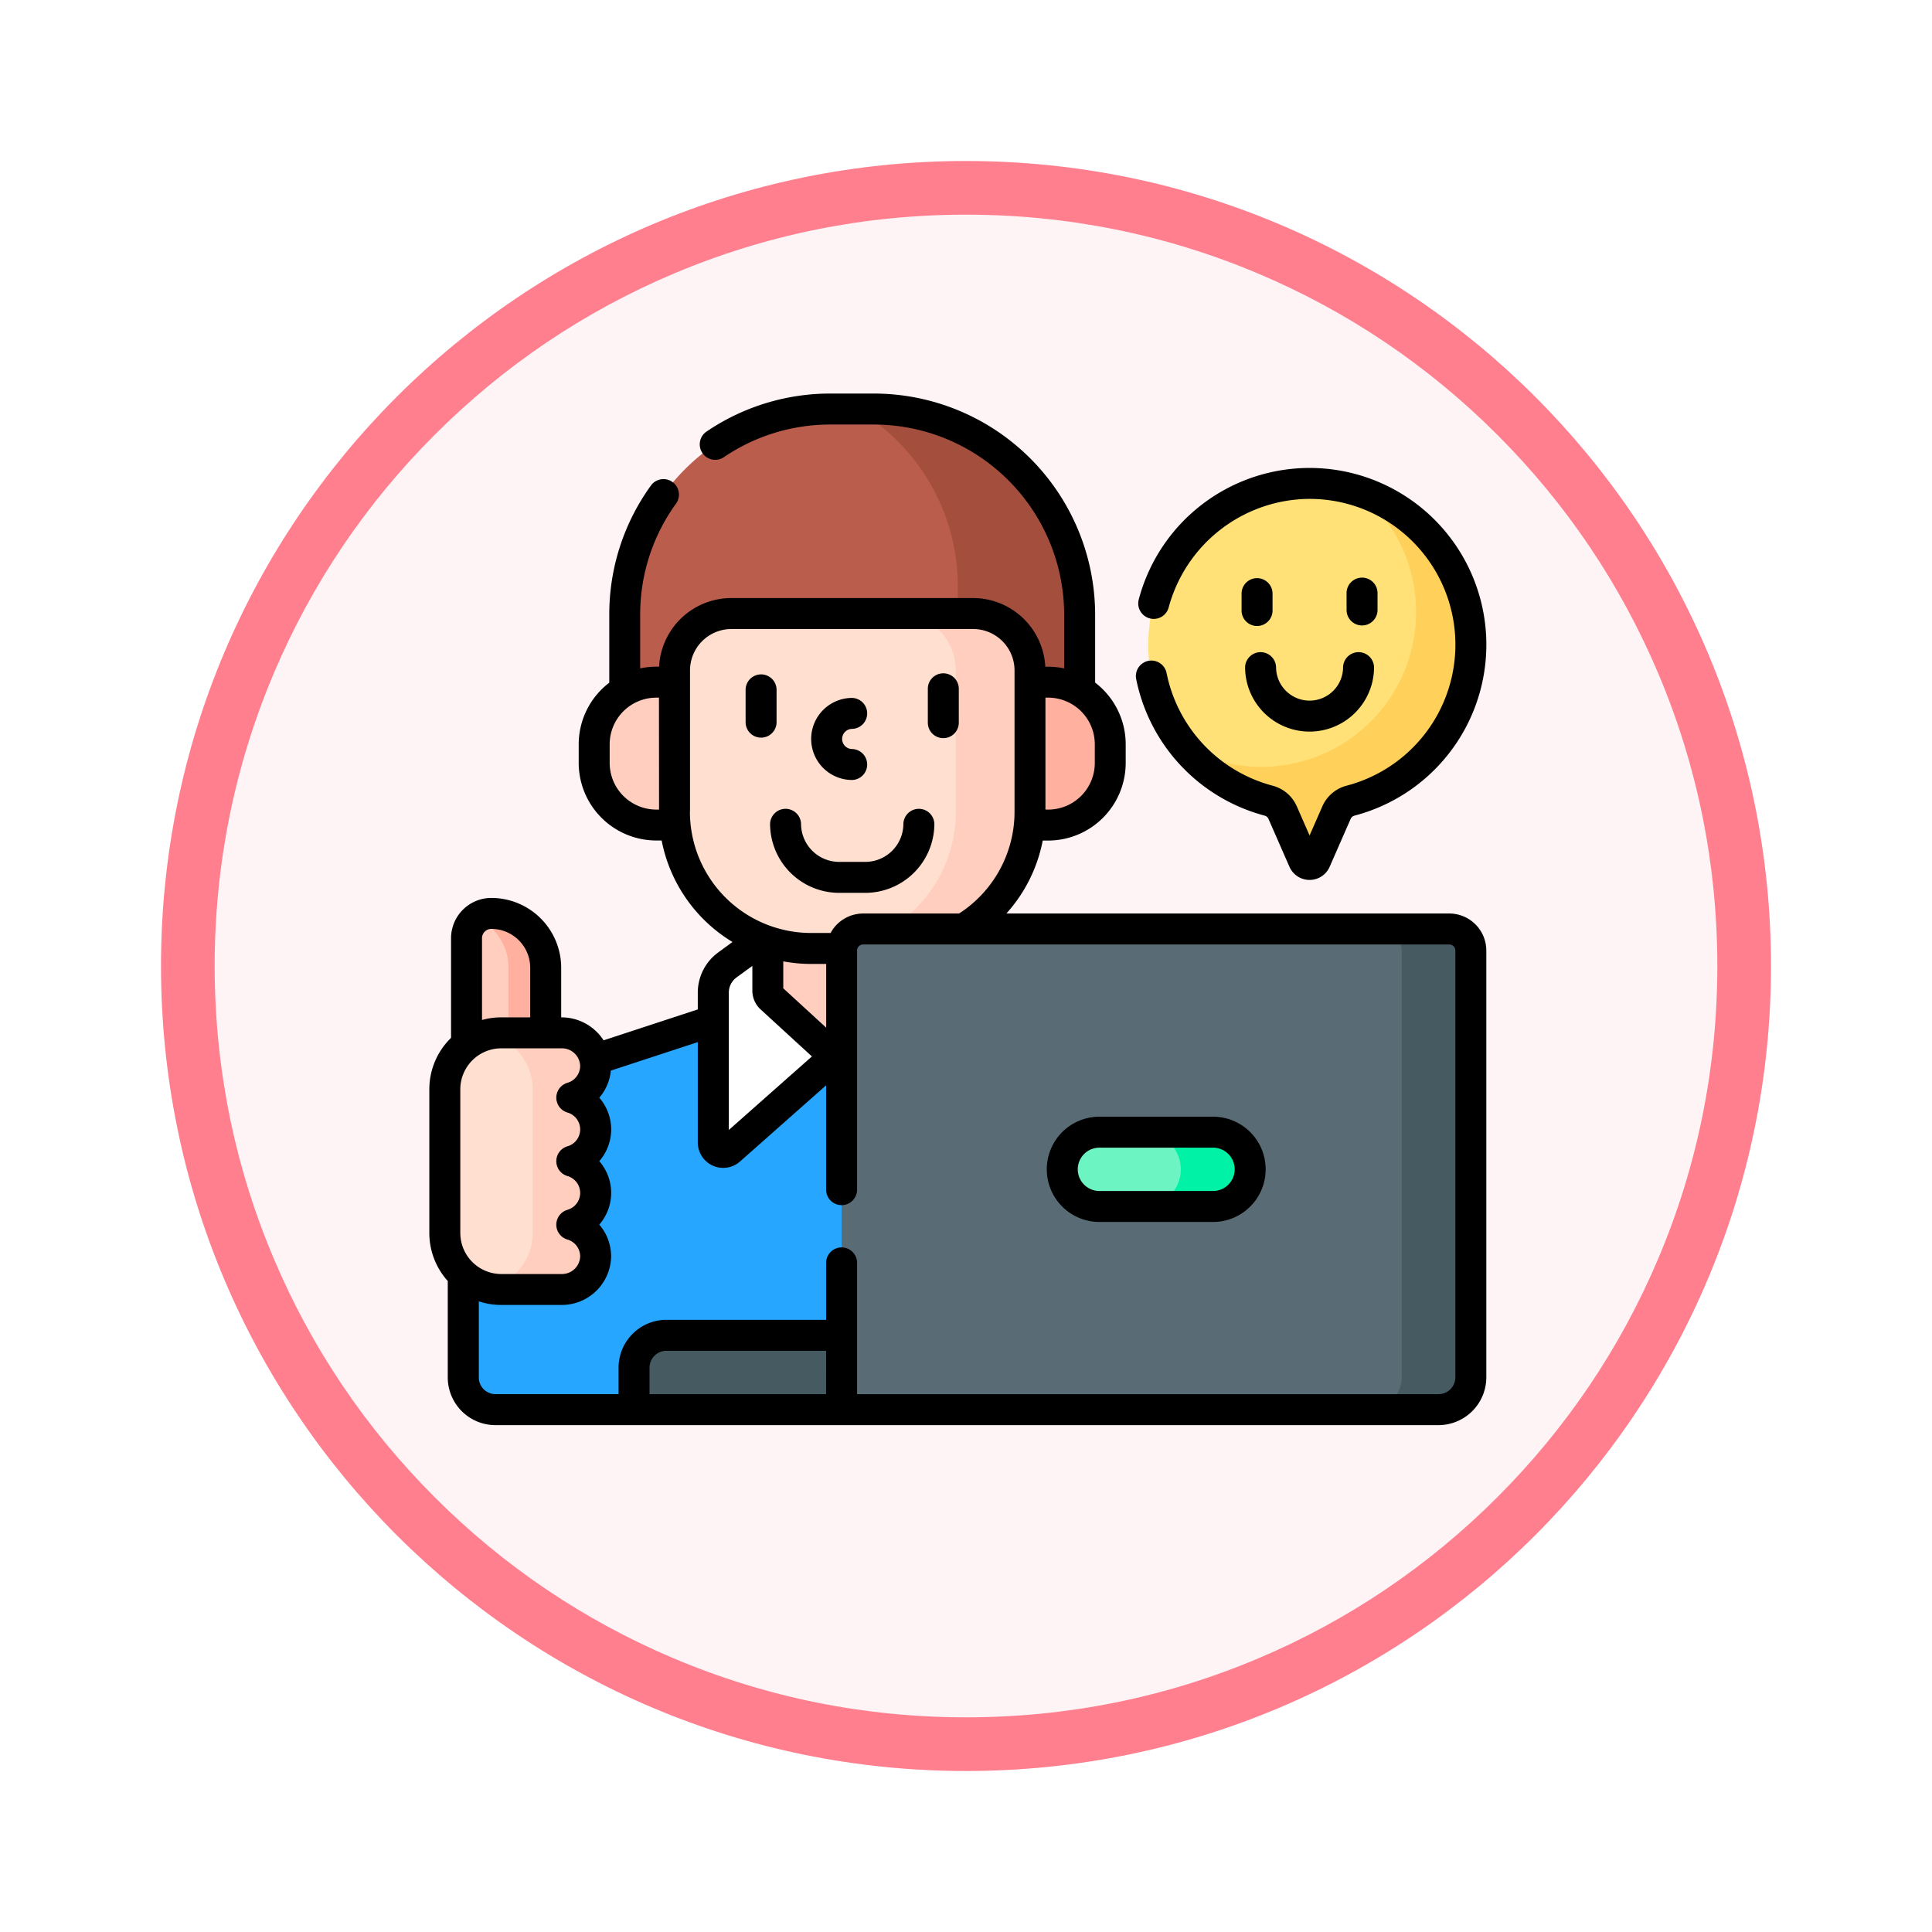 <svg xmlns="http://www.w3.org/2000/svg" xmlns:xlink="http://www.w3.org/1999/xlink" width="108" height="108" viewBox="0 0 108 108">
  <defs>
    <filter id="Trazado_982547" x="0" y="0" width="108" height="108" filterUnits="userSpaceOnUse">
      <feOffset dy="3" input="SourceAlpha"/>
      <feGaussianBlur stdDeviation="3" result="blur"/>
      <feFlood flood-opacity="0.161"/>
      <feComposite operator="in" in2="blur"/>
      <feComposite in="SourceGraphic"/>
    </filter>
  </defs>
  <g id="Grupo_1160007" data-name="Grupo 1160007" transform="translate(-188 -2593)">
    <g id="Grupo_1158940" data-name="Grupo 1158940" transform="translate(-428 -1317)">
      <g id="Grupo_1153177" data-name="Grupo 1153177" transform="translate(362 3397)">
        <g id="Grupo_1149598" data-name="Grupo 1149598" transform="translate(80 315)">
          <g id="Grupo_1148770" data-name="Grupo 1148770" transform="translate(-27 -2583)">
            <g id="Grupo_1146954" data-name="Grupo 1146954" transform="translate(-415 -1202)">
              <g transform="matrix(1, 0, 0, 1, 616, 3983)" filter="url(#Trazado_982547)">
                <g id="Trazado_982547-2" data-name="Trazado 982547" transform="translate(9 6)" fill="#fef4f5">
                  <path d="M 45 88.5 C 39.127 88.5 33.43 87.35 28.068 85.082 C 22.889 82.891 18.236 79.755 14.241 75.759 C 10.245 71.764 7.109 67.111 4.918 61.932 C 2.65 56.57 1.5 50.873 1.5 45 C 1.5 39.127 2.65 33.43 4.918 28.068 C 7.109 22.889 10.245 18.236 14.241 14.241 C 18.236 10.245 22.889 7.109 28.068 4.918 C 33.43 2.65 39.127 1.5 45 1.5 C 50.873 1.5 56.57 2.65 61.932 4.918 C 67.111 7.109 71.764 10.245 75.759 14.241 C 79.755 18.236 82.891 22.889 85.082 28.068 C 87.35 33.43 88.5 39.127 88.5 45 C 88.5 50.873 87.35 56.57 85.082 61.932 C 82.891 67.111 79.755 71.764 75.759 75.759 C 71.764 79.755 67.111 82.891 61.932 85.082 C 56.57 87.35 50.873 88.5 45 88.5 Z" stroke="none"/>
                  <path d="M 45 3 C 39.329 3 33.829 4.11 28.653 6.299 C 23.652 8.415 19.16 11.443 15.302 15.302 C 11.443 19.16 8.415 23.652 6.299 28.653 C 4.11 33.829 3 39.329 3 45 C 3 50.671 4.11 56.171 6.299 61.347 C 8.415 66.348 11.443 70.84 15.302 74.698 C 19.16 78.557 23.652 81.585 28.653 83.701 C 33.829 85.89 39.329 87 45 87 C 50.671 87 56.171 85.89 61.347 83.701 C 66.348 81.585 70.84 78.557 74.698 74.698 C 78.557 70.84 81.585 66.348 83.701 61.347 C 85.89 56.171 87 50.671 87 45 C 87 39.329 85.89 33.829 83.701 28.653 C 81.585 23.652 78.557 19.16 74.698 15.302 C 70.84 11.443 66.348 8.415 61.347 6.299 C 56.171 4.11 50.671 3 45 3 M 45 0 C 69.853 0 90 20.147 90 45 C 90 69.853 69.853 90 45 90 C 20.147 90 0 69.853 0 45 C 0 20.147 20.147 0 45 0 Z" stroke="none" fill="#ff7f8f"/>
                </g>
              </g>
            </g>
          </g>
        </g>
      </g>
    </g>
    <g id="apoyo-tecnico_1_" data-name="apoyo-tecnico (1)" transform="translate(212 2608.847)">
      <g id="Grupo_1159975" data-name="Grupo 1159975" transform="translate(40.192 11.176)">
        <g id="Grupo_1159973" data-name="Grupo 1159973" transform="translate(0 0)">
          <path id="Trazado_996809" data-name="Trazado 996809" d="M366.3,58.694A9.014,9.014,0,1,0,355,67.415a1.188,1.188,0,0,1,.784.676l1.172,2.674a.36.36,0,0,0,.659,0l1.172-2.674a1.187,1.187,0,0,1,.783-.676A9.017,9.017,0,0,0,366.3,58.694Z" transform="translate(-348.274 -49.68)" fill="#ffe177"/>
        </g>
        <g id="Grupo_1159974" data-name="Grupo 1159974" transform="translate(2.03 0.404)">
          <path id="Trazado_996810" data-name="Trazado 996810" d="M375.52,53.18a8.654,8.654,0,0,1-9.652,14.307,9.019,9.019,0,0,0,4.7,3.024,1.188,1.188,0,0,1,.784.676l1.172,2.674a.36.36,0,0,0,.659,0l1.172-2.674a1.187,1.187,0,0,1,.783-.676,9.015,9.015,0,0,0,.384-17.332Z" transform="translate(-365.868 -53.18)" fill="#ffd15b"/>
        </g>
      </g>
      <g id="Grupo_1159990" data-name="Grupo 1159990" transform="translate(1.895 7.019)">
        <g id="Grupo_1159976" data-name="Grupo 1159976" transform="translate(9.028 0)">
          <path id="Trazado_996811" data-name="Trazado 996811" d="M96.417,29.041h1.135v-.778a3.059,3.059,0,0,1,3.059-3.059h13.516a3.059,3.059,0,0,1,3.059,3.059v.778h1.135a3.33,3.33,0,0,1,1.764.5V25.151a11.5,11.5,0,0,0-11.5-11.5h-2.434a11.5,11.5,0,0,0-11.5,11.5v4.393A3.329,3.329,0,0,1,96.417,29.041Z" transform="translate(-94.654 -13.653)" fill="#bb5d4c"/>
        </g>
        <g id="Grupo_1159978" data-name="Grupo 1159978" transform="translate(21.961 0)">
          <g id="Grupo_1159977" data-name="Grupo 1159977">
            <path id="Trazado_996812" data-name="Trazado 996812" d="M207.723,13.653h-1a11.493,11.493,0,0,1,5.687,9.923V25.2h.853a3.059,3.059,0,0,1,3.059,3.059v.778h1.135a3.33,3.33,0,0,1,1.764.5V25.151A11.5,11.5,0,0,0,207.723,13.653Z" transform="translate(-206.724 -13.653)" fill="#a44f3e"/>
          </g>
        </g>
        <path id="Trazado_996813" data-name="Trazado 996813" d="M37.689,311.906l-.115-.282-6.252,5.531a.555.555,0,0,1-.922-.415v-6.8L23.785,312.1a1.773,1.773,0,0,1,.038.329,1.848,1.848,0,0,1-1.334,1.807,1.847,1.847,0,0,1,0,3.55,1.847,1.847,0,0,1,0,3.55,1.848,1.848,0,0,1,1.334,1.807,1.889,1.889,0,0,1-1.91,1.817H18.55a3.145,3.145,0,0,1-2.127-.824v5.743a1.8,1.8,0,0,0,1.8,1.8H37.689Z" transform="translate(-16.423 -275.745)" fill="#26a6fe"/>
        <g id="Grupo_1159989" data-name="Grupo 1159989" transform="translate(7.32 11.431)">
          <g id="Grupo_1159988" data-name="Grupo 1159988">
            <g id="Grupo_1159987" data-name="Grupo 1159987">
              <g id="Grupo_1159986" data-name="Grupo 1159986">
                <g id="Grupo_1159985" data-name="Grupo 1159985">
                  <g id="Grupo_1159981" data-name="Grupo 1159981" transform="translate(0 3.837)">
                    <g id="Grupo_1159979" data-name="Grupo 1159979">
                      <path id="Trazado_996814" data-name="Trazado 996814" d="M84.339,153.207v-7.25H83.324a3.471,3.471,0,0,0-3.472,3.472v1.045a3.472,3.472,0,0,0,3.472,3.472h1.051C84.351,153.7,84.339,153.456,84.339,153.207Z" transform="translate(-79.852 -145.957)" fill="#ffcebf"/>
                    </g>
                    <g id="Grupo_1159980" data-name="Grupo 1159980" transform="translate(24.324)">
                      <path id="Trazado_996815" data-name="Trazado 996815" d="M291.679,145.957h-1.015v7.25c0,.249-.013.5-.036.739h1.051a3.472,3.472,0,0,0,3.472-3.472v-1.045A3.472,3.472,0,0,0,291.679,145.957Z" transform="translate(-290.628 -145.957)" fill="#ffb09e"/>
                    </g>
                  </g>
                  <g id="Grupo_1159984" data-name="Grupo 1159984" transform="translate(4.487)">
                    <g id="Grupo_1159983" data-name="Grupo 1159983">
                      <path id="Trazado_996816" data-name="Trazado 996816" d="M144.711,270.568a1.207,1.207,0,0,1,.024-.238H143a7.478,7.478,0,0,1-2.6-.466l-2.076,1.513a1.907,1.907,0,0,0-.784,1.542v8.373a.555.555,0,0,0,.922.415l6.251-5.531Z" transform="translate(-135.366 -251.728)" fill="#fff"/>
                      <path id="Trazado_996817" data-name="Trazado 996817" d="M168.062,271.134a1.207,1.207,0,0,1,.022-.229h-1.732a7.492,7.492,0,0,1-2.418-.4v2.877a.555.555,0,0,0,.18.409l3.947,3.617Z" transform="translate(-158.718 -252.294)" fill="#ffcebf"/>
                      <path id="Trazado_996818" data-name="Trazado 996818" d="M129.279,130.343H134.9A7.63,7.63,0,0,0,138.6,123.8v-7.908a3.179,3.179,0,0,0-3.179-3.179H121.908a3.179,3.179,0,0,0-3.179,3.179V123.8a7.635,7.635,0,0,0,7.635,7.635h1.715A1.206,1.206,0,0,1,129.279,130.343Z" transform="translate(-118.729 -112.709)" fill="#ffdfcf"/>
                      <g id="Grupo_1159982" data-name="Grupo 1159982" transform="translate(12.019)">
                        <path id="Trazado_996819" data-name="Trazado 996819" d="M226.587,115.887v7.908a7.63,7.63,0,0,1-3.707,6.547h4.148a7.63,7.63,0,0,0,3.707-6.547v-7.908a3.179,3.179,0,0,0-3.179-3.179h-4.148A3.179,3.179,0,0,1,226.587,115.887Z" transform="translate(-222.88 -112.708)" fill="#ffcebf"/>
                      </g>
                    </g>
                  </g>
                </g>
              </g>
            </g>
          </g>
        </g>
      </g>
      <g id="Grupo_1159996" data-name="Grupo 1159996" transform="translate(11.443 36.084)">
        <g id="Grupo_1159991" data-name="Grupo 1159991" transform="translate(0 22.714)">
          <path id="Trazado_996820" data-name="Trazado 996820" d="M110.882,462.337h-9.914a1.809,1.809,0,0,0-1.809,1.809v2.347h11.723Z" transform="translate(-99.159 -462.337)" fill="#465a61"/>
        </g>
        <g id="Grupo_1159992" data-name="Grupo 1159992" transform="translate(11.603)">
          <path id="Trazado_996821" data-name="Trazado 996821" d="M233.066,292.384H199.7V266.72a1.206,1.206,0,0,1,1.206-1.206h32.763a1.206,1.206,0,0,1,1.206,1.206v23.855A1.809,1.809,0,0,1,233.066,292.384Z" transform="translate(-199.7 -265.514)" fill="#596c76"/>
        </g>
        <g id="Grupo_1159993" data-name="Grupo 1159993" transform="translate(41.103 0)">
          <path id="Trazado_996822" data-name="Trazado 996822" d="M459.8,265.514H455.93a1.206,1.206,0,0,1,1.206,1.206v23.855a1.809,1.809,0,0,1-1.809,1.809h3.866A1.809,1.809,0,0,0,461,290.575V266.72A1.206,1.206,0,0,0,459.8,265.514Z" transform="translate(-455.327 -265.514)" fill="#465a61"/>
        </g>
        <g id="Grupo_1159994" data-name="Grupo 1159994" transform="translate(23.938 11.358)">
          <path id="Trazado_996823" data-name="Trazado 996823" d="M315.019,368.091h-6.351a2.076,2.076,0,0,1,0-4.153h6.351a2.076,2.076,0,0,1,0,4.153Z" transform="translate(-306.592 -363.938)" fill="#6cf5c2"/>
        </g>
        <g id="Grupo_1159995" data-name="Grupo 1159995" transform="translate(28.487 11.359)">
          <path id="Trazado_996824" data-name="Trazado 996824" d="M349.887,363.939h-3.878a2.076,2.076,0,1,1,0,4.153h3.878a2.076,2.076,0,0,0,0-4.153Z" transform="translate(-346.009 -363.939)" fill="#00f2a6"/>
        </g>
      </g>
      <g id="Grupo_1160005" data-name="Grupo 1160005" transform="translate(0.866 35.209)">
        <g id="Grupo_1159997" data-name="Grupo 1159997" transform="translate(1.214 0)">
          <path id="Trazado_996825" data-name="Trazado 996825" d="M19.961,264.73h2.483v-3.761A3.039,3.039,0,0,0,19.4,257.93a1.386,1.386,0,0,0-1.386,1.386v6.119A3.023,3.023,0,0,1,19.961,264.73Z" transform="translate(-18.018 -257.93)" fill="#ffcebf"/>
        </g>
        <g id="Grupo_1159999" data-name="Grupo 1159999" transform="translate(1.778 0)">
          <g id="Grupo_1159998" data-name="Grupo 1159998" transform="translate(0)">
            <path id="Trazado_996826" data-name="Trazado 996826" d="M23.726,257.929a1.378,1.378,0,0,0-.822.272,3.039,3.039,0,0,1,1.783,2.767v3.761h2.079v-3.761A3.039,3.039,0,0,0,23.726,257.929Z" transform="translate(-22.904 -257.929)" fill="#ffb09e"/>
          </g>
        </g>
        <g id="Grupo_1160003" data-name="Grupo 1160003" transform="translate(0 6.68)">
          <g id="Grupo_1160002" data-name="Grupo 1160002">
            <g id="Grupo_1160001" data-name="Grupo 1160001">
              <g id="Grupo_1160000" data-name="Grupo 1160000">
                <path id="Trazado_996827" data-name="Trazado 996827" d="M15.93,321.214A1.848,1.848,0,0,0,14.6,319.44a1.848,1.848,0,0,0,1.334-1.807,1.889,1.889,0,0,0-1.91-1.817H10.657A3.157,3.157,0,0,0,7.5,318.973v8.032a3.157,3.157,0,0,0,3.157,3.157H14.02a1.889,1.889,0,0,0,1.91-1.817,1.848,1.848,0,0,0-1.334-1.807,1.847,1.847,0,0,0,0-3.55A1.849,1.849,0,0,0,15.93,321.214Z" transform="translate(-7.5 -315.816)" fill="#ffdfcf"/>
              </g>
            </g>
          </g>
        </g>
        <g id="Grupo_1160004" data-name="Grupo 1160004" transform="translate(2.455 6.68)">
          <path id="Trazado_996828" data-name="Trazado 996828" d="M34.75,324.764a1.848,1.848,0,0,0-1.335-1.775,1.847,1.847,0,0,0,0-3.55,1.848,1.848,0,0,0,1.334-1.807,1.889,1.889,0,0,0-1.91-1.817H29.477a3.16,3.16,0,0,0-.7.079,3.158,3.158,0,0,1,2.455,3.078v8.032a3.157,3.157,0,0,1-2.455,3.078,3.168,3.168,0,0,0,.7.079H32.84a1.889,1.889,0,0,0,1.91-1.817,1.848,1.848,0,0,0-1.334-1.807A1.849,1.849,0,0,0,34.75,324.764Z" transform="translate(-28.775 -315.816)" fill="#ffcebf"/>
        </g>
      </g>
      <g id="Grupo_1160006" data-name="Grupo 1160006" transform="translate(0 6.153)">
        <path id="Trazado_996829" data-name="Trazado 996829" d="M343.976,53.647a.866.866,0,1,0-1.7.335,9.924,9.924,0,0,0,7.188,7.636.324.324,0,0,1,.21.186l1.172,2.674a1.226,1.226,0,0,0,2.245,0l1.172-2.674a.323.323,0,0,1,.209-.185,9.88,9.88,0,1,0-12.058-12.064.866.866,0,0,0,1.674.442,8.2,8.2,0,0,1,7.684-6.084,8.149,8.149,0,0,1,2.263,16.03,2.04,2.04,0,0,0-1.357,1.166l-.709,1.617-.709-1.618a2.041,2.041,0,0,0-1.358-1.166,8.183,8.183,0,0,1-5.927-6.3Z" transform="translate(-302.763 -38.022)"/>
        <path id="Trazado_996830" data-name="Trazado 996830" d="M398.761,133.909a1.875,1.875,0,0,1-1.873-1.873.866.866,0,0,0-1.731,0,3.6,3.6,0,1,0,7.208,0,.866.866,0,0,0-1.731,0A1.875,1.875,0,0,1,398.761,133.909Z" transform="translate(-349.555 -116.743)"/>
        <path id="Trazado_996831" data-name="Trazado 996831" d="M394.3,95.574a.865.865,0,0,0-.865.866v.913a.866.866,0,1,0,1.731,0V96.44A.866.866,0,0,0,394.3,95.574Z" transform="translate(-348.03 -85.255)"/>
        <path id="Trazado_996832" data-name="Trazado 996832" d="M445.2,98.218a.866.866,0,0,0,.866-.866V96.44a.866.866,0,1,0-1.731,0v.913A.865.865,0,0,0,445.2,98.218Z" transform="translate(-393.061 -85.255)"/>
        <path id="Trazado_996833" data-name="Trazado 996833" d="M170.369,211.773a3.866,3.866,0,0,0,3.861-3.861.866.866,0,0,0-1.731,0,2.133,2.133,0,0,1-2.13,2.13h-1.461a2.133,2.133,0,0,1-2.13-2.13.866.866,0,0,0-1.731,0,3.866,3.866,0,0,0,3.861,3.861Z" transform="translate(-145.999 -183.862)"/>
        <path id="Trazado_996834" data-name="Trazado 996834" d="M154.937,144.656v-1.863a.866.866,0,0,0-1.731,0v1.863a.866.866,0,0,0,1.731,0Z" transform="translate(-135.526 -126.258)"/>
        <path id="Trazado_996835" data-name="Trazado 996835" d="M242.33,145.521a.865.865,0,0,0,.865-.866v-1.863a.866.866,0,1,0-1.731,0v1.863a.865.865,0,0,0,.866.866Z" transform="translate(-213.598 -126.258)"/>
        <path id="Trazado_996836" data-name="Trazado 996836" d="M187.251,158.2a.866.866,0,0,0,0-1.731.563.563,0,1,1,0-1.126.866.866,0,0,0,0-1.731,2.294,2.294,0,1,0,0,4.588Z" transform="translate(-163.612 -136.598)"/>
        <path id="Trazado_996837" data-name="Trazado 996837" d="M308.385,356.438h-6.351a2.942,2.942,0,1,0,0,5.884h6.351a2.942,2.942,0,1,0,0-5.884Zm0,4.153h-6.351a1.211,1.211,0,1,1,0-2.422h6.351a1.211,1.211,0,1,1,0,2.422Z" transform="translate(-264.576 -316.014)"/>
        <path id="Trazado_996838" data-name="Trazado 996838" d="M57.015,35.219H32.257a8.482,8.482,0,0,0,2.032-4.078h.3A4.342,4.342,0,0,0,38.927,26.8V25.758a4.332,4.332,0,0,0-1.708-3.446v-3.8A12.378,12.378,0,0,0,24.856,6.153H22.421a12.3,12.3,0,0,0-6.888,2.1A.865.865,0,1,0,16.5,9.685a10.579,10.579,0,0,1,5.922-1.8h2.434A10.645,10.645,0,0,1,35.488,18.517v3a4.338,4.338,0,0,0-.9-.094h-.155A4.05,4.05,0,0,0,30.4,17.584H16.881a4.049,4.049,0,0,0-4.039,3.837h-.155a4.338,4.338,0,0,0-.9.094v-3A10.553,10.553,0,0,1,13.81,12.28a.866.866,0,0,0-1.4-1.017,12.273,12.273,0,0,0-2.351,7.253v3.8A4.332,4.332,0,0,0,8.35,25.758V26.8a4.342,4.342,0,0,0,4.337,4.337h.3a8.525,8.525,0,0,0,3.96,5.674l-.8.585a2.781,2.781,0,0,0-1.14,2.241v.943L9.741,42.308a2.8,2.8,0,0,0-2.355-1.284H7.371V38.248a3.909,3.909,0,0,0-3.9-3.9A2.254,2.254,0,0,0,1.214,36.6V42.17A4.01,4.01,0,0,0,0,45.046v8.032a4.006,4.006,0,0,0,1.03,2.684v5.391A2.668,2.668,0,0,0,3.7,63.819H56.412a2.677,2.677,0,0,0,2.674-2.674V37.29a2.073,2.073,0,0,0-2.071-2.071ZM34.441,23.152h.149A2.609,2.609,0,0,1,37.2,25.758V26.8A2.609,2.609,0,0,1,34.59,29.41h-.149Zm-21.6,6.257h-.149A2.609,2.609,0,0,1,10.081,26.8V25.758a2.609,2.609,0,0,1,2.606-2.606h.149Zm1.731.127V21.629a2.316,2.316,0,0,1,2.313-2.313H30.4a2.316,2.316,0,0,1,2.313,2.313v7.908a6.768,6.768,0,0,1-3.1,5.682H24.252a2.073,2.073,0,0,0-1.822,1.088H21.337a6.777,6.777,0,0,1-6.77-6.77Zm7.613,8.5V41.6l-2.4-2.2V37.893a8.5,8.5,0,0,0,1.553.145h.844Zm-5.443,1.6a1.045,1.045,0,0,1,.428-.842l.887-.646v1.385a1.424,1.424,0,0,0,.461,1.047l2.869,2.629-4.645,4.11V39.64ZM2.945,36.6a.521.521,0,0,1,.521-.521A2.176,2.176,0,0,1,5.64,38.248v2.775H4.023a4.007,4.007,0,0,0-1.078.148ZM1.731,53.078V45.046a2.294,2.294,0,0,1,2.291-2.291H7.386a1.02,1.02,0,0,1,1.045.966.985.985,0,0,1-.709.961.866.866,0,0,0,0,1.663.982.982,0,0,1,0,1.887.866.866,0,0,0,0,1.663.982.982,0,0,1,0,1.887.866.866,0,0,0,0,1.663.984.984,0,0,1,.709.961,1.02,1.02,0,0,1-1.045.966H4.023a2.294,2.294,0,0,1-2.291-2.291Zm20.449,9.01H12.309V60.607a.944.944,0,0,1,.943-.943h8.929Zm35.175-.943a.944.944,0,0,1-.943.943h-32.5V54.72a.866.866,0,0,0-1.731,0v3.212H13.252a2.677,2.677,0,0,0-2.674,2.674v1.481H3.7a.935.935,0,0,1-.934-.934V56.9a4,4,0,0,0,1.262.2H7.386a2.759,2.759,0,0,0,2.775-2.668A2.713,2.713,0,0,0,9.5,52.611a2.7,2.7,0,0,0,0-3.548,2.7,2.7,0,0,0,0-3.548A2.717,2.717,0,0,0,10.147,44l4.86-1.592v5.609a1.42,1.42,0,0,0,2.361,1.064l4.812-4.258v5.862a.866.866,0,0,0,1.731,0V37.29a.341.341,0,0,1,.34-.34H57.015a.341.341,0,0,1,.34.34Z" transform="translate(0 -6.153)"/>
      </g>
    </g>
  </g>
</svg>
